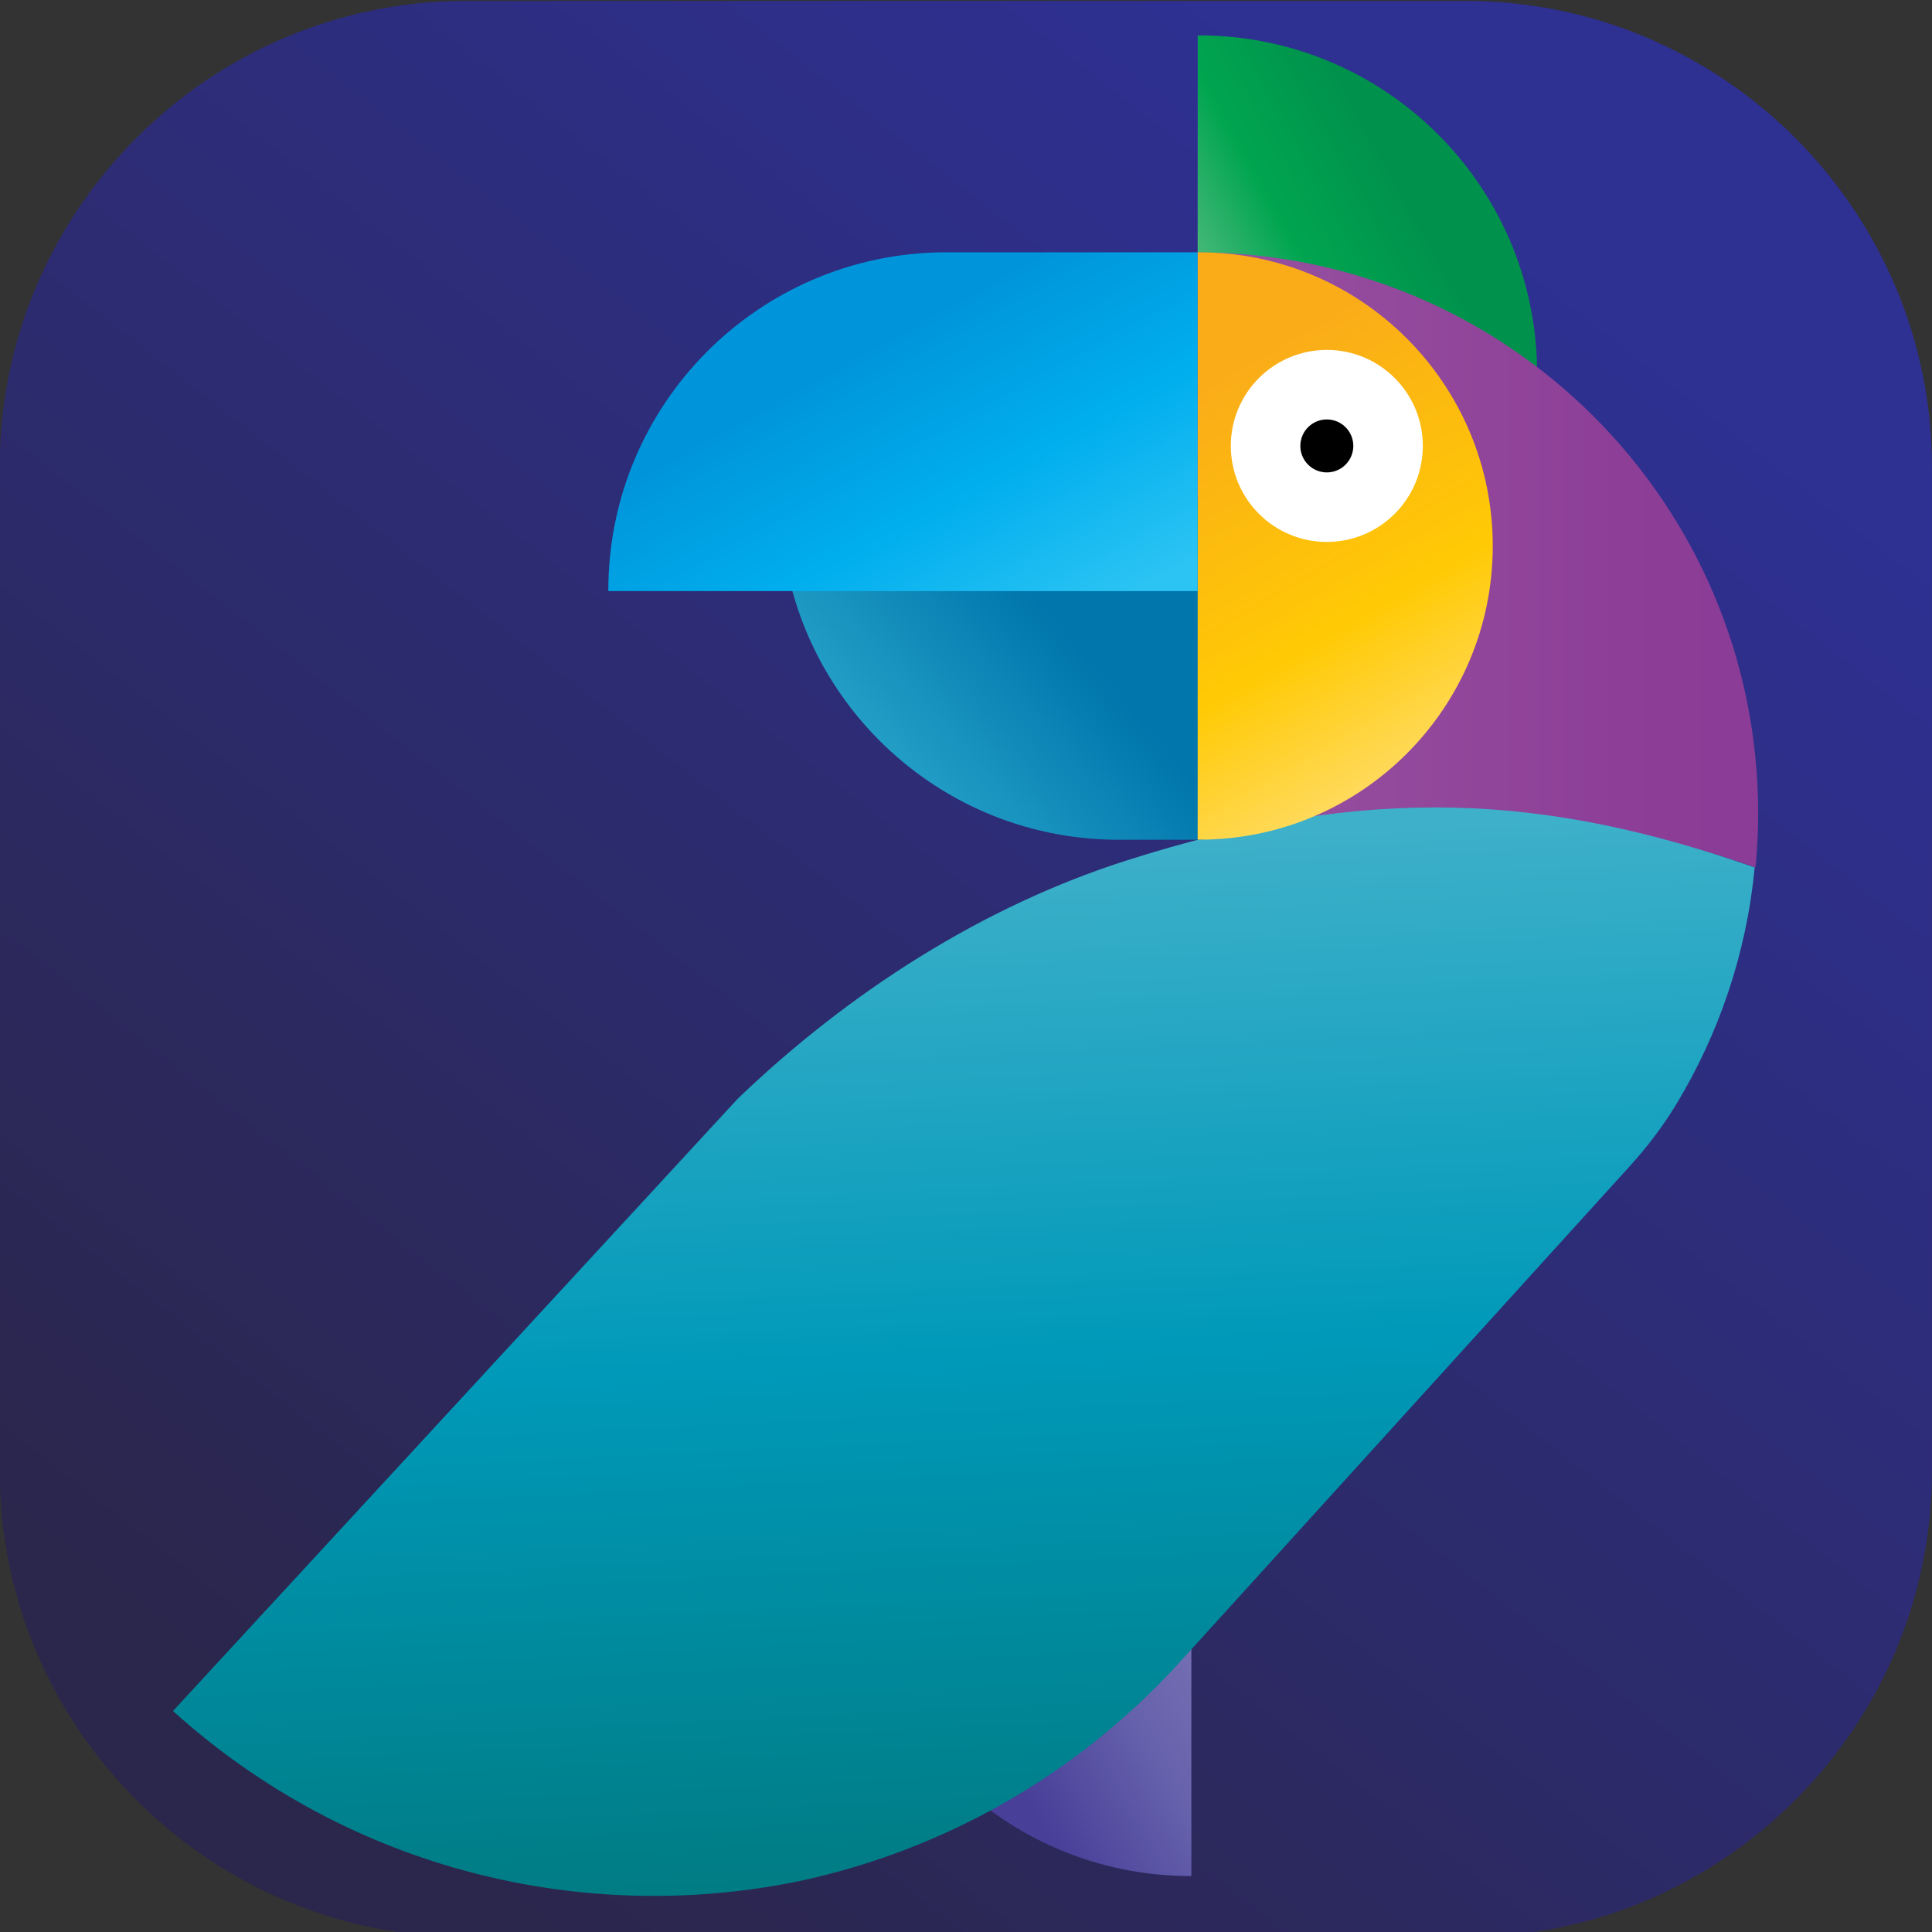 <?xml version="1.0" encoding="utf-8"?>
<!-- Generator: Adobe Illustrator 24.1.2, SVG Export Plug-In . SVG Version: 6.00 Build 0)  -->
<svg version="1.1" id="Слой_1" xmlns="http://www.w3.org/2000/svg" xmlns:xlink="http://www.w3.org/1999/xlink" x="0px" y="0px"
	 viewBox="0 0 425.2 425.2" style="enable-background:new 0 0 425.2 425.2;" xml:space="preserve">
<rect x="0" y="0" width="425.2" height="425.2" fill="#333333" stroke="none"/>
<style type="text/css">
	.st0{fill:url(#SVGID_1_);}
	.st1{fill:url(#SVGID_2_);}
	.st2{fill:url(#SVGID_3_);}
	.st3{fill:url(#SVGID_4_);}
	.st4{fill:url(#SVGID_5_);}
	.st5{fill:url(#SVGID_6_);}
	.st6{fill:url(#SVGID_7_);}
	.st7{fill:url(#SVGID_8_);}
	.st8{fill:#FFFFFF;}
	.st9{fill:url(#SVGID_9_);}
	.st10{fill:url(#SVGID_10_);}
	.st11{fill:url(#SVGID_11_);}
	.st12{fill:url(#SVGID_12_);}
	.st13{fill:url(#SVGID_13_);}
	.st14{fill:url(#SVGID_14_);}
	.st15{fill:url(#SVGID_15_);}
	.st16{fill:url(#SVGID_16_);}
</style>
<linearGradient id="SVGID_1_" gradientUnits="userSpaceOnUse" x1="394.782" y1="-20.404" x2="70.46" y2="395.46">
	<stop  offset="0.183" style="stop-color:#2E3092"/>
	<stop  offset="1" style="stop-color:#2B264B"/>
</linearGradient>
<path class="st0" d="M322.66,426.3H102.45c-56.38,0-102.52-46.13-102.52-102.52V102.73c0-56.38,46.13-102.52,102.52-102.52h220.22
	c56.38,0,102.52,46.13,102.52,102.52v221.06C425.18,380.17,379.05,426.3,322.66,426.3z"/>
<g>
	
		<linearGradient id="SVGID_2_" gradientUnits="userSpaceOnUse" x1="326.412" y1="-2109.174" x2="298.382" y2="-2159.895" gradientTransform="matrix(0 -1 1 0 2375.403 675.213)">
		<stop  offset="0" style="stop-color:#7C76B7"/>
		<stop  offset="0.5" style="stop-color:#6561AB"/>
		<stop  offset="1" style="stop-color:#483F99"/>
	</linearGradient>
	<path class="st1" d="M262.2,330.8v82.09c-0.05,0-0.1,0-0.15,0c-40.93,0-74.13-33.04-74.41-73.91v-8.62L262.2,330.8z"/>
	
		<linearGradient id="SVGID_3_" gradientUnits="userSpaceOnUse" x1="3094.05" y1="535.566" x2="3067.067" y2="486.738" gradientTransform="matrix(1.802374e-03 1 -1 1.802374e-03 790.769 -3026.794)">
		<stop  offset="0" style="stop-color:#64C08A"/>
		<stop  offset="0.5" style="stop-color:#00A550"/>
		<stop  offset="1" style="stop-color:#00914C"/>
	</linearGradient>
	<path class="st2" d="M263.57,83.54l0.03-75.75c0.05,0,0.1,0,0.15,0c40.93-0.07,74.19,32.91,74.54,73.77l0.1,2.45L263.57,83.54z"/>
	<linearGradient id="SVGID_4_" gradientUnits="userSpaceOnUse" x1="39.448" y1="123.223" x2="693.405" y2="123.223">
		<stop  offset="0" style="stop-color:#B07EB7"/>
		<stop  offset="0.5" style="stop-color:#8C3D96"/>
		<stop  offset="1" style="stop-color:#762A90"/>
	</linearGradient>
	<path class="st3" d="M263.51,55.55c-0.08,0-0.16,0-0.24,0v127.3c0.24,0.4,0.47,0.81,0.7,1.22c40.33-9.18,82.85-6.99,122.38,6.83
		c0.04-0.37,0.08-0.74,0.12-1.11c0.31-3.57,0.47-7.17,0.47-10.82C386.93,110.8,331.67,55.55,263.51,55.55z"/>
	
		<linearGradient id="SVGID_5_" gradientUnits="userSpaceOnUse" x1="7125.276" y1="2317.982" x2="7356.819" y2="2317.982" gradientTransform="matrix(0.049 0.999 0.999 -0.049 -2454.243 -6821.457)">
		<stop  offset="0.011" style="stop-color:#3EB0CA"/>
		<stop  offset="0.5" style="stop-color:#0099B9"/>
		<stop  offset="0.994" style="stop-color:#007C84"/>
	</linearGradient>
	<path class="st4" d="M259.15,366.36l99.52-109.69c3.81-4.2,7.26-8.71,10.2-13.56c9.4-15.5,15.49-33.22,17.31-52.2
		c-45.37-15.86-84.68-18.77-138.72-1.38c-30.95,9.95-60.33,28.52-85.08,52.26L38.07,376.56c0,0,0,0,0,0.01
		c39,35.18,90.69,47.31,138.41,37.31C207.22,407.16,236.26,391.25,259.15,366.36z"/>
	<linearGradient id="SVGID_6_" gradientUnits="userSpaceOnUse" x1="197.941" y1="174.438" x2="236.159" y2="141.431">
		<stop  offset="0" style="stop-color:#25A1C8"/>
		<stop  offset="1" style="stop-color:#0076AC"/>
	</linearGradient>
	<path class="st5" d="M302.52,110.1h-130.8c0,0.05,0,0.1,0,0.15c0,40.93,33.04,74.29,73.91,74.56h19.21l38.05-14.03L302.52,110.1z"
		/>
	<linearGradient id="SVGID_7_" gradientUnits="userSpaceOnUse" x1="324.284" y1="192.381" x2="262.762" y2="86.404">
		<stop  offset="0" style="stop-color:#FFE7A3"/>
		<stop  offset="0.5" style="stop-color:#FFCA05"/>
		<stop  offset="1" style="stop-color:#FAAC18"/>
	</linearGradient>
	<path class="st6" d="M263.9,55.53c-0.11,0-0.21,0.01-0.31,0.01v129.25c0.11,0,0.21,0.01,0.31,0.01c35.69,0,64.63-28.94,64.63-64.63
		S299.59,55.53,263.9,55.53z"/>
	<g>
		<circle class="st8" cx="292.01" cy="98.14" r="21.13"/>
		<circle cx="292.01" cy="98.14" r="5.83"/>
	</g>
	<linearGradient id="SVGID_8_" gradientUnits="userSpaceOnUse" x1="226.442" y1="142.947" x2="190.165" y2="77.302">
		<stop  offset="0" style="stop-color:#2BC4F3"/>
		<stop  offset="0.5" style="stop-color:#00AEEE"/>
		<stop  offset="1" style="stop-color:#0095DA"/>
	</linearGradient>
	<path class="st7" d="M263.59,55.53h-55.8c-40.86,0.27-73.91,33.48-73.91,74.41c0,0.05,0,0.1,0,0.15h129.7V55.53z"/>
</g>
</svg>
